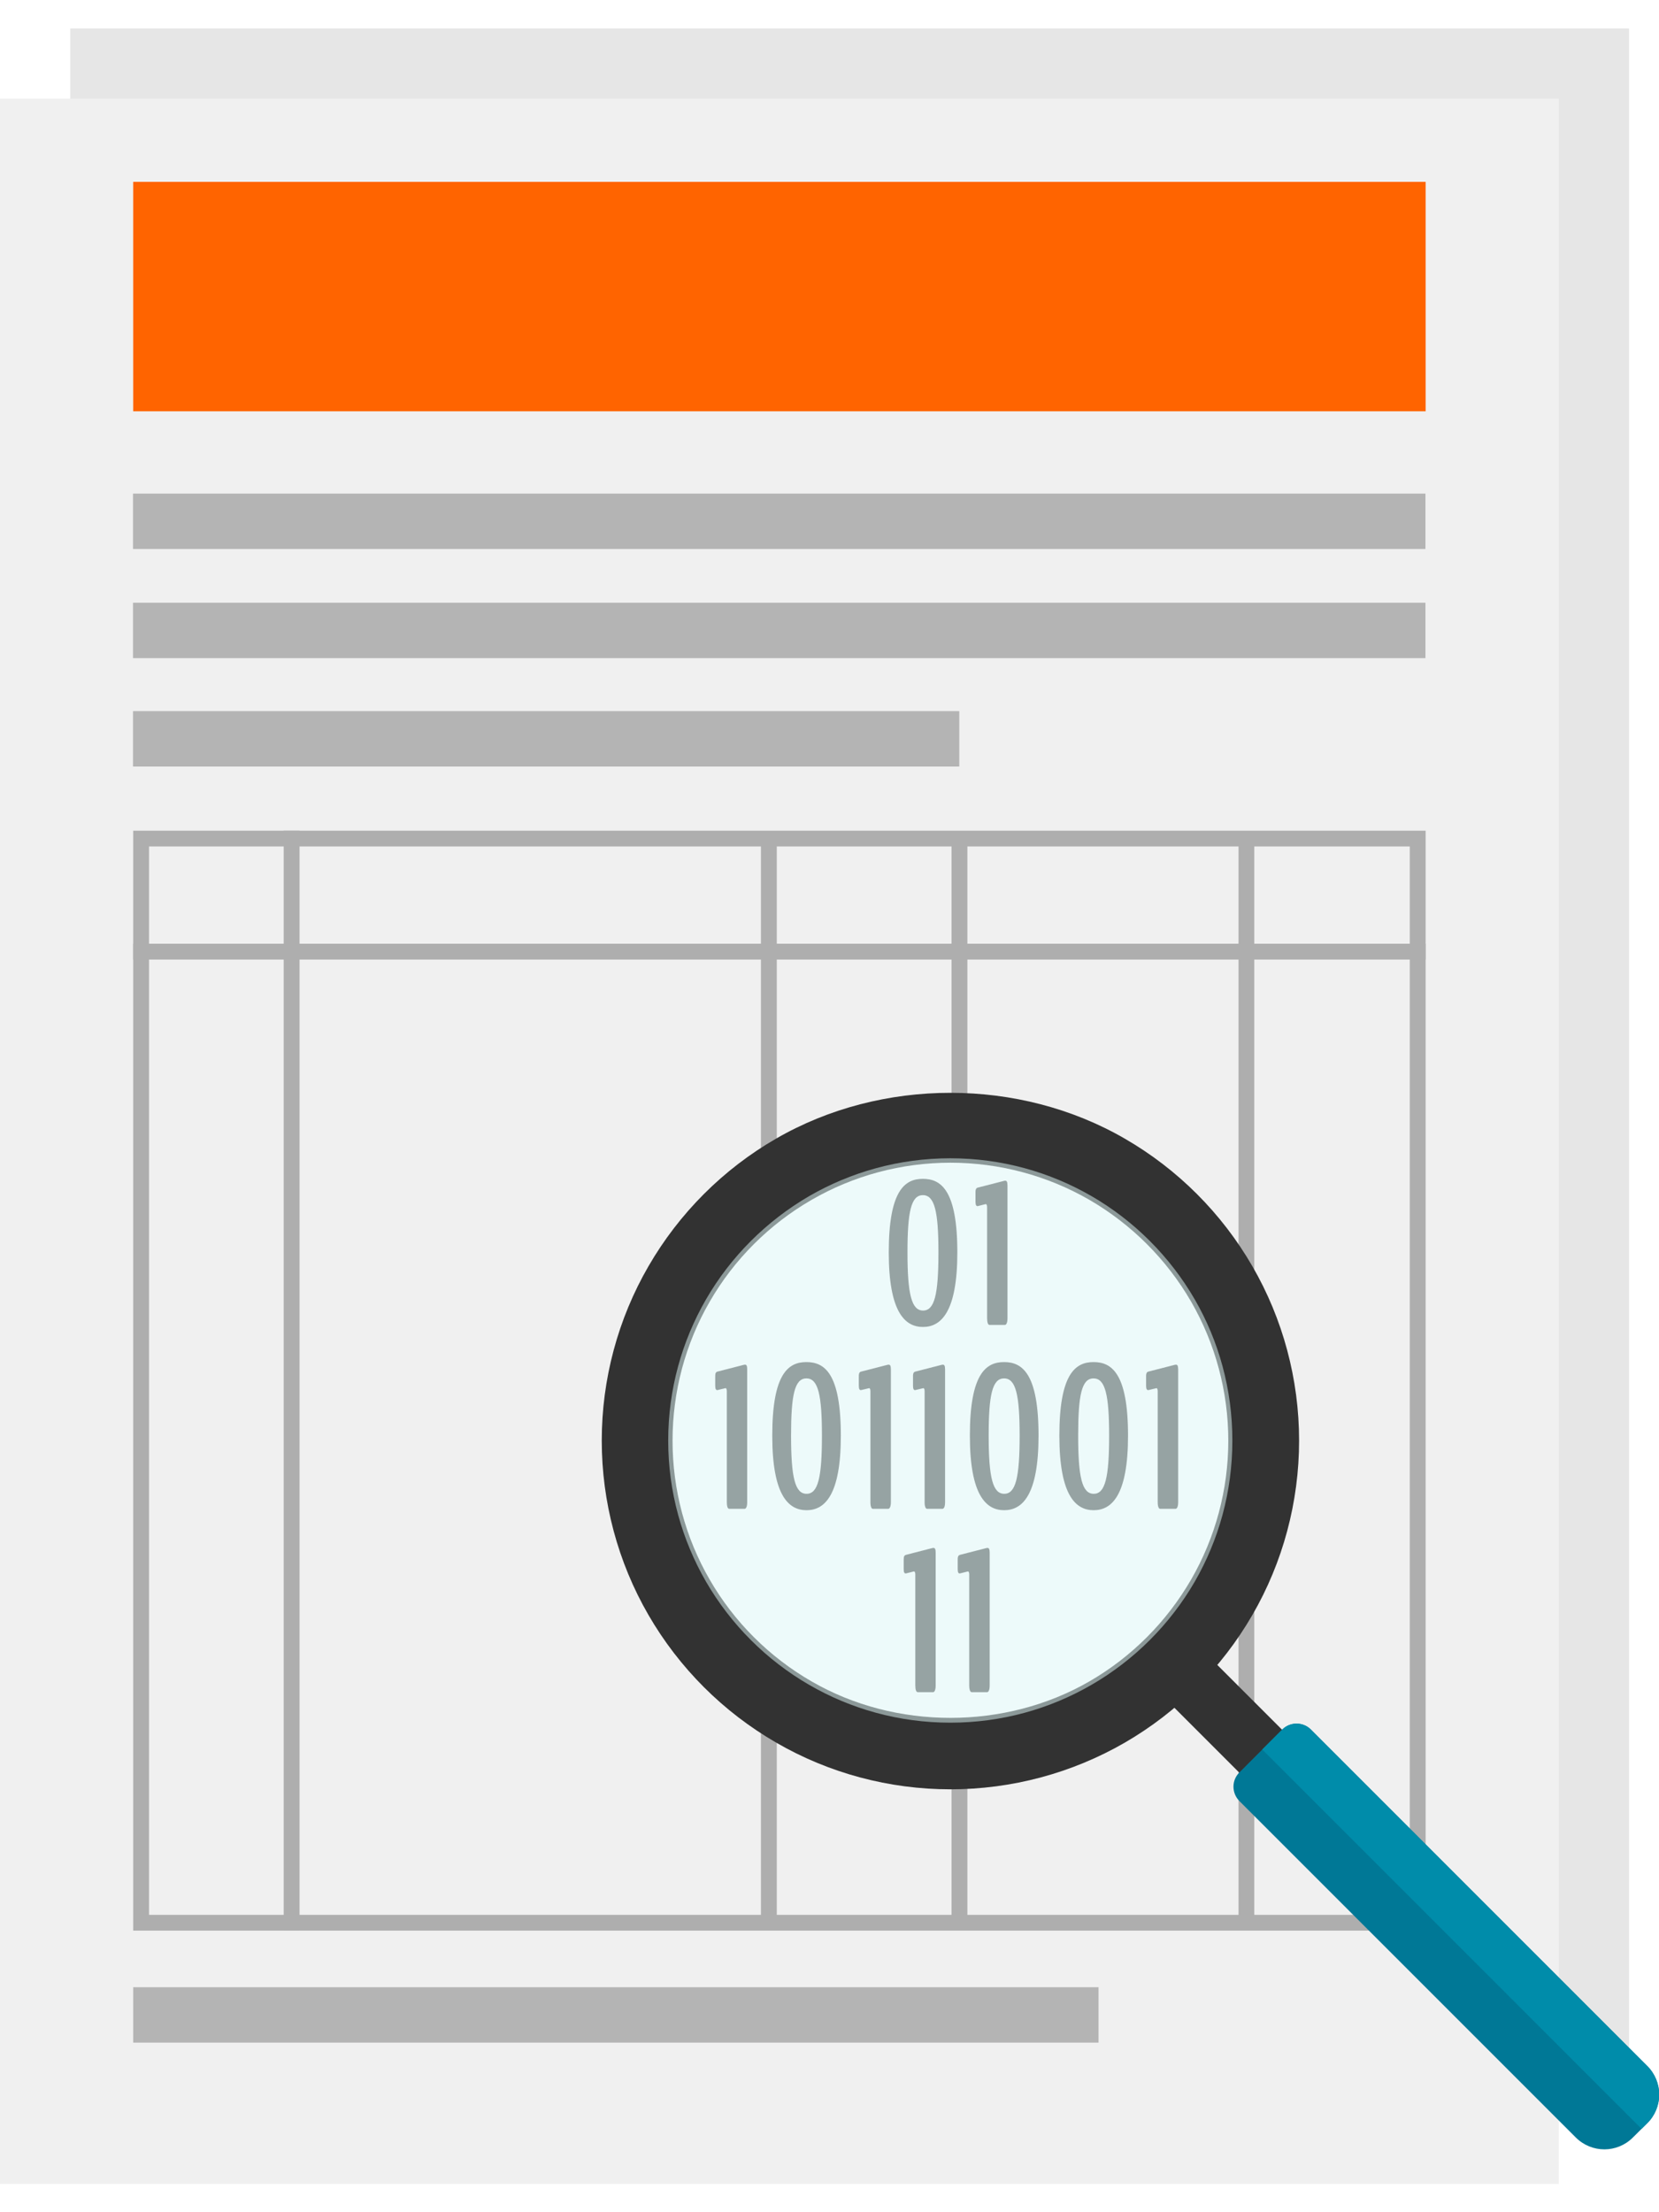 <svg width="18" height="24" viewBox="0 0 18 24" fill="none" xmlns="http://www.w3.org/2000/svg">
<path d="M17.675 0.309H0.762V22.931H17.675V0.309Z" fill="#E6E6E6"/>
<path d="M16.913 1.07H0V23.693H16.913V1.07Z" fill="#F0F0F0"/>
<path d="M15.468 1.973H1.445V4.462H15.468V1.973Z" fill="#FF6400"/>
<path d="M15.466 5.355H1.443V5.956H15.466V5.355Z" fill="#B4B4B4"/>
<path d="M15.466 6.539H1.443V7.14H15.466V6.539Z" fill="#B4B4B4"/>
<path d="M10.408 7.715H1.443V8.316H10.408V7.715Z" fill="#B4B4B4"/>
<path d="M15.296 9.183V20.774H1.617V9.183H15.296ZM15.468 9.012H1.445V20.945H15.468V9.012Z" fill="#AEAEAE"/>
<path d="M3.25 9.012H3.078V20.945H3.25V9.012Z" fill="#AEAEAE"/>
<path d="M8.428 9.121H8.256V20.94H8.428V9.121Z" fill="#AEAEAE"/>
<path d="M10.496 9.121H10.324V20.94H10.496V9.121Z" fill="#AEAEAE"/>
<path d="M13.609 9.121H13.438V20.94H13.609V9.121Z" fill="#AEAEAE"/>
<path d="M15.468 10.238H1.445V10.41H15.468V10.238Z" fill="#AEAEAE"/>
<path d="M11.919 21.559H1.445V22.16H11.919V21.559Z" fill="#B4B4B4"/>
<path d="M13.37 15.624C13.37 16.182 13.221 16.704 12.96 17.155C12.692 17.619 12.305 18.006 11.84 18.275C11.389 18.536 10.867 18.685 10.309 18.685C9.752 18.685 9.228 18.536 8.779 18.275C8.314 18.007 7.927 17.619 7.658 17.155C7.398 16.704 7.248 16.182 7.248 15.624C7.248 15.067 7.398 14.543 7.658 14.093C7.926 13.629 8.314 13.242 8.779 12.972C9.228 12.712 9.752 12.562 10.309 12.562C10.867 12.562 11.39 12.712 11.84 12.972C12.305 13.241 12.692 13.629 12.96 14.093C13.221 14.544 13.37 15.067 13.37 15.624Z" fill="#F5F5F5"/>
<path d="M9.643 13.587C9.643 12.913 9.818 12.789 10.013 12.789C10.209 12.789 10.387 12.91 10.387 13.587C10.387 14.234 10.21 14.396 10.014 14.396C9.818 14.396 9.643 14.234 9.643 13.587ZM10.182 13.587C10.182 13.142 10.14 12.966 10.013 12.966C9.886 12.966 9.846 13.143 9.846 13.587C9.846 14.04 9.89 14.218 10.015 14.218C10.14 14.218 10.182 14.043 10.182 13.587Z" fill="#464646"/>
<path d="M10.71 14.3V13.096C10.71 13.075 10.703 13.062 10.695 13.063C10.695 13.063 10.609 13.085 10.608 13.085C10.593 13.086 10.584 13.075 10.584 13.037V12.933C10.584 12.898 10.595 12.887 10.61 12.884L10.898 12.81C10.901 12.809 10.904 12.809 10.907 12.809C10.922 12.809 10.931 12.821 10.931 12.86V14.301C10.931 14.348 10.919 14.374 10.903 14.374H10.736C10.72 14.374 10.71 14.348 10.71 14.3Z" fill="#464646"/>
<path d="M7.886 16.297V15.092C7.886 15.071 7.879 15.058 7.871 15.06C7.871 15.06 7.785 15.081 7.784 15.081C7.769 15.082 7.76 15.071 7.76 15.033V14.929C7.76 14.894 7.77 14.883 7.786 14.88L8.073 14.806C8.077 14.805 8.08 14.805 8.083 14.805C8.099 14.805 8.107 14.816 8.107 14.856V16.297C8.107 16.344 8.095 16.369 8.079 16.369H7.912C7.896 16.369 7.886 16.344 7.886 16.297Z" fill="#464646"/>
<path d="M8.379 15.575C8.379 14.901 8.554 14.777 8.749 14.777C8.946 14.777 9.123 14.898 9.123 15.575C9.123 16.223 8.947 16.384 8.751 16.384C8.554 16.384 8.379 16.222 8.379 15.575ZM8.918 15.575C8.918 15.13 8.876 14.954 8.75 14.954C8.622 14.954 8.583 15.131 8.583 15.575C8.583 16.029 8.626 16.206 8.751 16.206C8.876 16.206 8.918 16.03 8.918 15.575Z" fill="#464646"/>
<path d="M9.444 16.297V15.092C9.444 15.071 9.437 15.058 9.43 15.06C9.43 15.06 9.344 15.081 9.342 15.081C9.327 15.082 9.318 15.071 9.318 15.033V14.929C9.318 14.894 9.329 14.883 9.344 14.88L9.632 14.806C9.635 14.805 9.639 14.805 9.642 14.805C9.657 14.805 9.666 14.816 9.666 14.856V16.297C9.666 16.344 9.653 16.369 9.637 16.369H9.47C9.455 16.369 9.444 16.344 9.444 16.297Z" fill="#464646"/>
<path d="M10.032 16.297V15.092C10.032 15.071 10.025 15.058 10.018 15.06C10.018 15.06 9.932 15.081 9.93 15.081C9.915 15.082 9.906 15.071 9.906 15.033V14.929C9.906 14.894 9.917 14.883 9.932 14.88L10.22 14.806C10.223 14.805 10.227 14.805 10.23 14.805C10.245 14.805 10.254 14.816 10.254 14.856V16.297C10.254 16.344 10.242 16.369 10.225 16.369H10.059C10.043 16.369 10.032 16.344 10.032 16.297Z" fill="#464646"/>
<path d="M10.523 15.575C10.523 14.901 10.699 14.777 10.894 14.777C11.09 14.777 11.268 14.898 11.268 15.575C11.268 16.223 11.091 16.384 10.895 16.384C10.699 16.384 10.523 16.222 10.523 15.575ZM11.063 15.575C11.063 15.13 11.021 14.954 10.894 14.954C10.767 14.954 10.727 15.131 10.727 15.575C10.727 16.029 10.771 16.206 10.896 16.206C11.02 16.206 11.063 16.03 11.063 15.575Z" fill="#464646"/>
<path d="M11.494 15.575C11.494 14.901 11.67 14.777 11.865 14.777C12.061 14.777 12.239 14.898 12.239 15.575C12.239 16.223 12.062 16.384 11.866 16.384C11.67 16.384 11.494 16.222 11.494 15.575ZM12.034 15.575C12.034 15.13 11.991 14.954 11.865 14.954C11.737 14.954 11.698 15.131 11.698 15.575C11.698 16.029 11.741 16.206 11.867 16.206C11.991 16.206 12.034 16.03 12.034 15.575Z" fill="#464646"/>
<path d="M12.561 16.297V15.092C12.561 15.071 12.554 15.058 12.547 15.06C12.547 15.06 12.461 15.081 12.46 15.081C12.444 15.082 12.435 15.071 12.435 15.033V14.929C12.435 14.894 12.446 14.883 12.461 14.88L12.749 14.806C12.753 14.805 12.756 14.805 12.759 14.805C12.774 14.805 12.783 14.816 12.783 14.856V16.297C12.783 16.344 12.771 16.369 12.754 16.369H12.588C12.572 16.369 12.561 16.344 12.561 16.297Z" fill="#464646"/>
<path d="M9.931 18.286V17.081C9.931 17.059 9.924 17.047 9.916 17.048C9.916 17.048 9.83 17.07 9.829 17.07C9.813 17.071 9.805 17.06 9.805 17.022V16.917C9.805 16.882 9.815 16.872 9.831 16.868L10.118 16.794C10.122 16.793 10.125 16.793 10.128 16.793C10.143 16.793 10.152 16.805 10.152 16.844V18.285C10.152 18.332 10.14 18.358 10.124 18.358H9.957C9.941 18.358 9.931 18.332 9.931 18.286Z" fill="#464646"/>
<path d="M10.516 18.286V17.081C10.516 17.059 10.509 17.047 10.502 17.048C10.502 17.048 10.416 17.07 10.415 17.07C10.399 17.071 10.391 17.06 10.391 17.022V16.917C10.391 16.882 10.402 16.872 10.417 16.868L10.705 16.794C10.708 16.793 10.711 16.793 10.714 16.793C10.729 16.793 10.738 16.805 10.738 16.844V18.285C10.738 18.332 10.726 18.358 10.71 18.358H10.543C10.527 18.358 10.516 18.332 10.516 18.286Z" fill="#464646"/>
<path d="M12.848 17.703L12.383 18.168L17.143 22.928L17.608 22.463L12.848 17.703Z" fill="#323232"/>
<path d="M10.312 19.412C9.647 19.412 8.993 19.237 8.421 18.905C7.846 18.573 7.368 18.095 7.036 17.521C6.704 16.948 6.529 16.293 6.529 15.629C6.529 14.964 6.704 14.31 7.036 13.737C7.368 13.163 7.846 12.684 8.42 12.353C9.566 11.69 11.059 11.69 12.204 12.353C12.779 12.685 13.257 13.164 13.588 13.737C13.92 14.31 14.095 14.964 14.095 15.629C14.095 16.294 13.92 16.948 13.588 17.521C13.257 18.094 12.778 18.573 12.205 18.905C11.631 19.237 10.977 19.412 10.312 19.412ZM10.312 12.614C9.783 12.614 9.261 12.753 8.804 13.018C8.347 13.282 7.964 13.664 7.7 14.122C7.436 14.578 7.297 15.099 7.297 15.63C7.297 16.16 7.436 16.681 7.7 17.137C7.964 17.595 8.347 17.977 8.805 18.241C9.716 18.769 10.907 18.769 11.82 18.241C12.277 17.977 12.658 17.595 12.923 17.137C13.187 16.681 13.327 16.16 13.327 15.63C13.327 15.099 13.187 14.578 12.924 14.122C12.659 13.664 12.277 13.282 11.82 13.017C11.363 12.753 10.842 12.614 10.312 12.614Z" fill="#323232"/>
<path d="M17.717 23.189C17.546 23.361 17.269 23.361 17.097 23.189L13.447 19.539C13.406 19.497 13.383 19.442 13.383 19.383C13.383 19.325 13.406 19.27 13.447 19.229L13.913 18.763C13.999 18.678 14.137 18.678 14.223 18.763L17.873 22.414C17.956 22.496 18.002 22.608 18.002 22.724C18.002 22.84 17.956 22.952 17.873 23.034L17.717 23.189Z" fill="#007896"/>
<path opacity="0.5" d="M13.371 15.628C13.371 16.186 13.223 16.708 12.963 17.159C12.694 17.623 12.307 18.01 11.842 18.279C11.391 18.54 10.868 18.689 10.311 18.689C9.754 18.689 9.23 18.54 8.78 18.279C8.316 18.011 7.929 17.623 7.66 17.159C7.4 16.708 7.25 16.186 7.25 15.628C7.25 15.071 7.4 14.547 7.66 14.097C7.928 13.633 8.316 13.246 8.78 12.976C9.23 12.716 9.754 12.566 10.311 12.566C10.869 12.566 11.392 12.716 11.842 12.976C12.307 13.245 12.694 13.633 12.963 14.097C13.223 14.547 13.371 15.071 13.371 15.628Z" fill="#E6FFFF"/>
<path d="M14.222 18.763C14.136 18.678 13.998 18.678 13.912 18.763L13.695 18.98L17.811 23.096L17.873 23.034C17.955 22.953 18.002 22.84 18.002 22.725C18.002 22.608 17.955 22.497 17.873 22.414L14.222 18.763Z" fill="#008CAA"/>
</svg>

